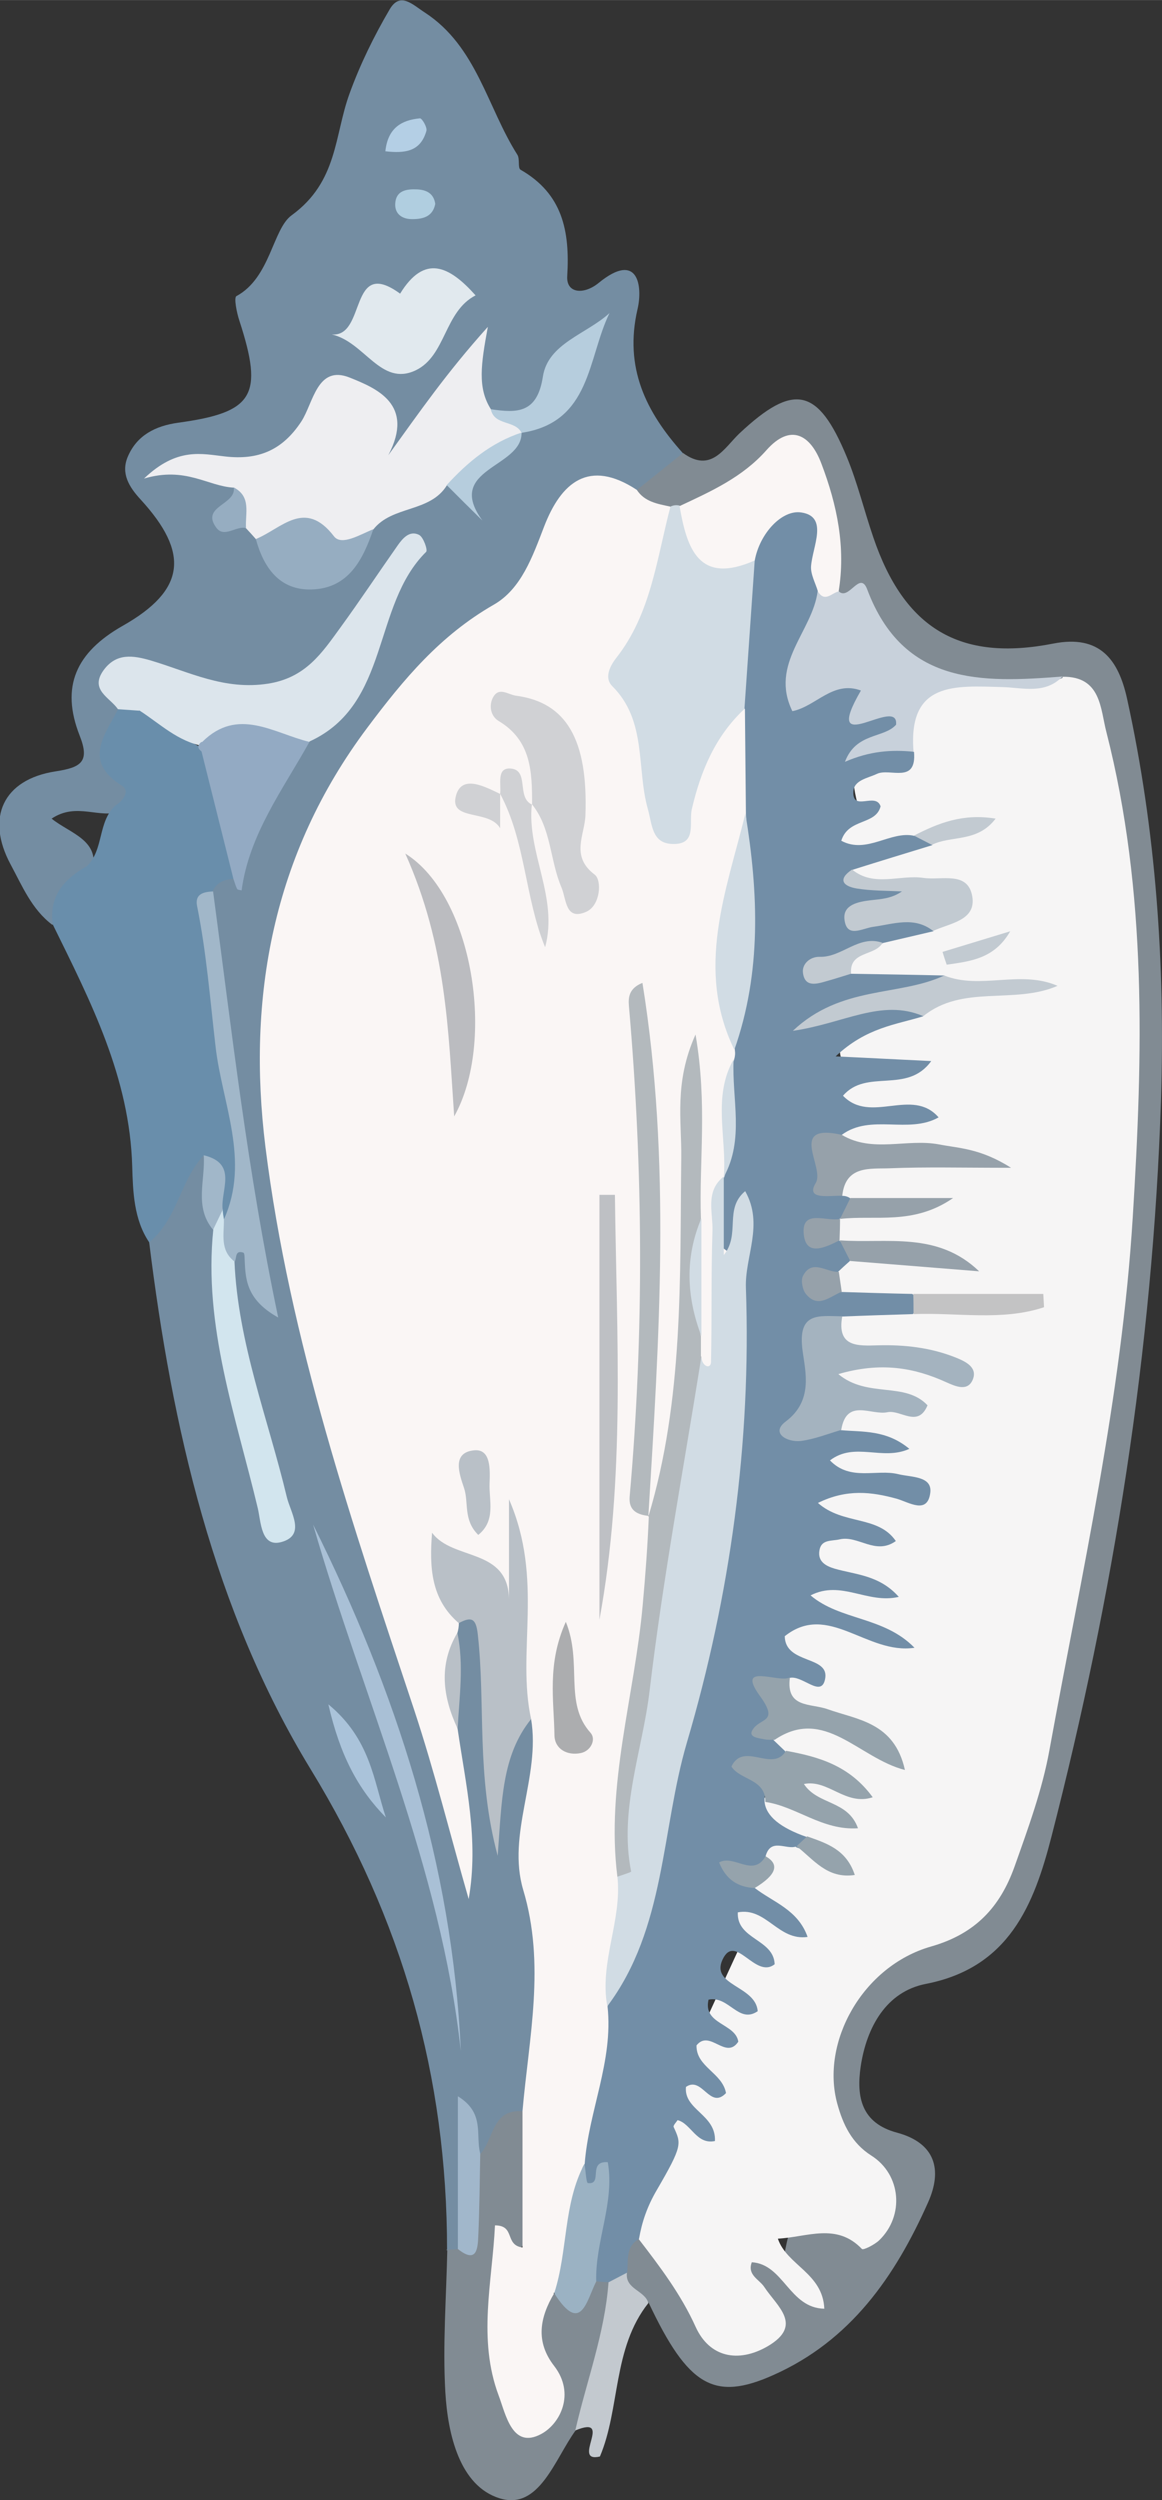 <?xml version="1.0" encoding="UTF-8"?><svg id="Layer_1" xmlns="http://www.w3.org/2000/svg" width="16.68mm" height="35.87mm" viewBox="0 0 47.28 101.67"><rect x="0" y="0" width="47.28" height="101.67" fill="#333333" stroke="none"/><defs><style>.cls-1{fill:#f6f5f5;}.cls-1,.cls-2,.cls-3,.cls-4,.cls-5,.cls-6,.cls-7,.cls-8,.cls-9,.cls-10,.cls-11,.cls-12,.cls-13,.cls-14,.cls-15,.cls-16,.cls-17,.cls-18,.cls-19,.cls-20,.cls-21,.cls-22,.cls-23,.cls-24,.cls-25,.cls-26,.cls-27,.cls-28,.cls-29,.cls-30,.cls-31,.cls-32,.cls-33,.cls-34{stroke-width:0px;}.cls-2{fill:#b9c0c7;}.cls-3{fill:#c2cad1;}.cls-4{fill:#b4cfe5;}.cls-5{fill:#818b93;}.cls-6{fill:#aac3da;}.cls-7{fill:#bbbcc0;}.cls-8{fill:#96a1aa;}.cls-9{fill:#b0cee0;}.cls-10{fill:#a9c0d6;}.cls-11{fill:#d0d1d4;}.cls-12{fill:#d2e5ee;}.cls-13{fill:#c3c3c4;}.cls-14{fill:#a1b7c9;}.cls-15{fill:#acadaf;}.cls-16{fill:#a4b3bf;}.cls-17{fill:#9bb2c3;}.cls-18{fill:#728ea7;}.cls-19{fill:#e1e9ee;}.cls-20{fill:#748da2;}.cls-21{fill:#96adc1;}.cls-22{fill:#a1b7cb;}.cls-23{fill:#dce5ec;}.cls-24{fill:#faf6f5;}.cls-25{fill:#c3c9cf;}.cls-26{fill:#698eab;}.cls-27{fill:#c8d1db;}.cls-28{fill:#b3b9bd;}.cls-29{fill:#95a3ac;}.cls-30{fill:#eeeef1;}.cls-31{fill:#93aac3;}.cls-32{fill:#bec0c4;}.cls-33{fill:#d1dce4;}.cls-34{fill:#b6cddd;}</style></defs><path class="cls-20" d="M18.19,91.49c0-7.04-1.81-13.42-5.55-19.54-3.95-6.47-5.64-13.9-6.57-21.43-.12-.68-.79-1.74.84-1.23.1.03.11,0,.1-.21-.03-1-.11-2.03,1.32-2.13.75.86.35,2.01.74,2.96-.3,3.91,1.11,7.51,1.92,11.23-.39-3.33-2.12-6.41-1.85-9.87.29-1.15.7-1.09,1.36.02-1.53-4.51-1.31-9.14-2.29-13.58-.11-.49-.07-1,.09-1.49.17-.4.43-.68.89-.7-.25.16.32-.2.22.06-.04.11.22.2.22.14.19-2.26,1.24-4.12,2.69-5.79,1.32-.95,2.28-2.1,2.48-3.82.14-1.17,1.16-1.94,1.54-3.05-.72.89-1.45,1.76-2.01,2.77-1.57,2.84-3.66,2.92-6.37,2.25-.62-.16-1.21-.43-1.84-.57-1.27-.3-1.32.37-1.02,1.31-.18,1.06-.54,2.11.25,3.14.27.35,0,.79-.42,1.02-.86.35-1.8-.38-2.83.31.75.61,2.03.88,1.64,2.2-.52.72-.94,1.52-1.61,2.12-.84-.63-1.23-1.59-1.7-2.46-1.02-1.9-.3-3.45,1.82-3.78,1.04-.16,1.42-.38.99-1.46-.78-1.99-.15-3.38,1.75-4.46,2.58-1.46,2.72-2.97.73-5.14-.47-.51-.81-1.06-.52-1.74.37-.87,1.12-1.25,2.04-1.38,3.09-.42,3.49-1.11,2.5-4.15-.11-.33-.23-.94-.12-1,1.39-.75,1.47-2.73,2.25-3.29,1.88-1.37,1.73-3.24,2.35-4.94.43-1.19,1-2.35,1.64-3.44.43-.72.93-.18,1.43.14,2.11,1.38,2.53,3.84,3.76,5.78.11.17.01.54.13.61,1.71.98,2.01,2.49,1.9,4.32-.05.72.68.77,1.27.29,1.64-1.34,1.8.17,1.59,1.06-.55,2.38.34,4.18,1.84,5.85-.16,1.13-1,1.45-1.94,1.67-1.74-.21-2.88.5-3.47,2.18-.39,1.11-1.05,2.09-2.04,2.72-2.03,1.31-3.47,3.14-5.01,4.96-1.72,2.03-2.33,4.37-3.12,6.75-2.66,8.01.2,15.47,2.16,23,1.43,5.47,3.75,10.69,4.66,16.1-.34-1.64-.69-3.5-.98-5.37.03-1.35.07-2.7.16-4.05.06-.22.17-.42.32-.6,2.03-.57,1.64,1.19,1.64,2.02.02,2.23-.03,4.47-.04,6.7-.07-1.28-.09-2.56.25-3.81.21-.76.53-1.42,1.48-.7.15.25.32.52.28.8-.63,4.39.55,8.77.09,13.16-.07.64-.17,1.27-.56,1.81-.84.51-1.08,1.73-2.22,1.89-.2-.02-.38-.43-.38-.31.01,1.39.38,2.8-.36,4.13-.18.13-.37.14-.55.02Z"/><path class="cls-5" d="M25.92,19.92c.62-.5,1.25-1,1.87-1.5,1.15.83,1.67-.2,2.3-.8,2.2-2.06,3.19-1.87,4.36.95.44,1.06.71,2.19,1.08,3.27,1.26,3.72,3.52,5.08,7.33,4.33,1.89-.37,2.65.65,3,2.25,1.18,5.37,1.55,10.81,1.38,16.29-.33,10.17-1.93,20.16-4.46,29.99-.71,2.76-1.72,5.32-5.11,5.98-1.6.31-2.41,1.75-2.65,3.36-.18,1.23.02,2.3,1.48,2.69,1.55.42,1.86,1.5,1.26,2.84-1.34,3.01-3.15,5.62-6.3,7.02-2.4,1.07-3.46.46-5.07-2.95-.72-.2-1.28-.54-1.3-1.39.03-.59.09-1.15.79-1.35,1.18.28,1.65,1.3,2.26,2.18.33.47.55,1.01.98,1.42.39.37.85.61,1.37.37.6-.28.46-.8.28-1.31-.31-.89-1.44-2.33.96-1.49.04.01.1.15.11.04.35-2.01.37-2.05,2.33-1.76.61.09,1.15.2,1.48-.46.34-.67.11-1.2-.34-1.76-2.84-3.53-2.1-7.51,2-9.29,2.26-.98,3.34-2.54,3.99-4.7,1.81-5.95,2.51-12.11,3.51-18.21,1.22-7.48,1.37-15.04.37-22.56-.24-1.82-.12-3.98-2.08-5.18-.84-.16-1.7-.15-2.54-.1-2.01.14-3.61-.59-4.72-2.26-.5-.74-1.33-1.02-1.9-1.64-.52-1.42-.18-2.97-.73-4.41-.47-1.24-1.05-1.7-2.14-.67-.91.85-1.95,1.43-3.14,1.77-.21.06-.41.09-.63.1-.71-.05-1.28-.26-1.36-1.09Z"/><path class="cls-26" d="M8.29,46.98c-.97,1.04-1.07,2.61-2.22,3.54-.63-.93-.66-2.08-.69-3.08-.1-3.63-1.69-6.71-3.23-9.84-.17-1.17.47-1.86,1.39-2.38.69-.67.43-1.79,1.15-2.46.33-.2.61-.6.27-.81-1.59-.99-.71-2.04-.16-3.1.24-.28.55-.29.87-.19.75.91,1.86,1.32,2.82,1.93.83,1.62,1.24,3.32,1.01,5.15-.37.02-.68.14-.85.5-.48,1.63,0,3.22.3,4.8.46,2.46.51,4.96.98,7.41.08.43-.05.85-.43,1.14-.24.09-.43.04-.59-.16-.46-.75.07-1.76-.62-2.45Z"/><path class="cls-5" d="M18.19,91.49c.15,0,.29-.02.44-.02,1.1-1.1-.26-2.78.91-3.87.56-.59.46-1.84,1.72-1.74.51,2.1,1.5,4.21-.58,6.1-.6.54-.12,5.26.48,5.79.16.14.36.28.56.17.47-.26.43-.72.31-1.13-.36-1.23-.91-2.46.25-3.58,1.12.33,1.15.32,2.11-.58.24.01.42.13.55.33.46,2.21-.29,4.11-1.52,5.88-.85,1.17-1.48,3.26-3.09,2.76-1.62-.5-2.11-2.59-2.21-4.32-.11-1.92.04-3.86.08-5.79Z"/><path class="cls-25" d="M23.41,98.83c.46-2.01,1.2-3.95,1.35-6.02.12-.37.25-.74.75-.39-.09.68.73.72.87,1.24-1.46,1.84-1.14,4.28-1.97,6.24-1.2.28.6-1.72-1-1.06Z"/><path class="cls-24" d="M22.55,93.26c-.59.99-.77,1.97,0,2.96.87,1.13.24,2.36-.54,2.77-1.17.62-1.43-.8-1.72-1.57-.86-2.3-.26-4.62-.15-6.92.84,0,.38.8,1.12.9,0-1.87,0-3.71,0-5.55.26-2.99.94-5.95.03-8.99-.68-2.28.71-4.6.32-6.95-.85-.95-.98-2.06-.7-3.24.29-1.21.48-2.4.06-3.38-.03.2.16.61.19,1.04.04.44.03.95-.41,1.14-.56.25-.7-.32-.88-.68-.33-.7-.89-1.07-1.6-1.34-.32,1,.66,1.67.4,2.56,0,.13-.02.27-.06.4-.19,1.3-.39,2.6.01,3.9.33,2.27.87,4.52.45,6.92-.74-2.57-1.38-5.16-2.22-7.7-2.5-7.51-5.07-15.03-6.05-22.89-.75-6.05.28-11.89,4.14-17.04,1.49-1.99,2.97-3.76,5.15-5.01,1.12-.64,1.58-1.96,2.05-3.18.69-1.79,1.82-2.77,3.77-1.49.32.49.85.57,1.36.68.99,1.34-.09,2.47-.43,3.63-.59,2.03-1.36,3.96-.35,6.11.38.8.22,1.83.86,3.04.29-1.62,1.02-2.73,1.6-3.91.34-.69.81-1.28,1.62-.44.55,1.27.3,2.6.35,3.9-.03,1.29-.18,2.52-.88,3.67-.62,1.03-.5,2.19-.16,3.31.24.82.57,1.61.48,2.49-.01.24-.05.47-.1.7-.51,1.46-.12,3-.38,4.49-.03.24-.09.48-.17.71-.35,2.14.12,4.31-.21,6.44-.08.53-.1,2.24-1.33.58-.05-.38-.05-.77-.05-1.15,0-1.54,0-3.09,0-4.63,0-1.8,0-3.6,0-4.94-.07,4.13.21,8.72-.29,13.3-.15,1.35.14,2.92-1.38,3.8-.78-.74-.29-1.66-.25-2.46.29-5.64.29-11.28,0-15.91.26,2.44.13,5.9.19,9.36.05,2.52-.19,5.02-.31,7.53-.03.6-.1,1.14.44,1.55,1.11,2.2.04,4.39-.19,6.54-.28,2.64-.77,5.24-.65,7.91.23,1.77-.63,3.45-.42,5.22.21,2.25-.43,4.37-1.02,6.5-.38,1.08-.47,2.22-.7,3.33-.16.77-.22,1.57-1.03,1.99Z"/><path class="cls-30" d="M10.41,21.92c-.13-.15-.27-.3-.4-.44-.68-.4.1-1.23-.5-1.65-1.07-.06-1.95-.87-3.65-.37,1.35-1.29,2.36-1,3.29-.9,1.36.16,2.34-.25,3.11-1.42.49-.75.64-2.31,1.96-1.79,1.1.44,2.67,1.09,1.58,3.16,1.28-1.77,2.36-3.34,4.05-5.22-.28,1.52-.43,2.49.13,3.36.14.68,1.44-.15,1.25.96h0c-.98.77-1.89,1.62-3.05,2.13-.69,1.11-2.22.81-2.99,1.79-.4.54-1.02,1.1-1.57.69-1.08-.8-2.17-.03-3.21-.29Z"/><path class="cls-23" d="M5.66,28.9c-.29-.02-.58-.04-.86-.06-.33-.48-1.16-.78-.59-1.58.52-.72,1.21-.61,1.93-.4,1.55.46,2.99,1.22,4.77.94,1.53-.24,2.19-1.25,2.94-2.28.8-1.1,1.55-2.23,2.33-3.34.21-.3.49-.62.87-.43.18.09.36.62.29.69-2.21,2.18-1.45,6.2-4.74,7.71-.19.21-.5.58-.67.44-1.18-.97-2.44-.06-3.65-.25-1.04-.18-1.77-.91-2.61-1.45Z"/><path class="cls-2" d="M18.67,66.01c-1.14-.98-1.2-2.27-1.09-3.68.84,1.15,3.1.6,3.13,2.71v-4.07c1.43,3.28.3,6.2.9,8.94-1.2,1.49-1.19,3.33-1.36,5.56-.88-3.27-.49-6.17-.81-9.01-.07-.64-.25-.73-.76-.46Z"/><path class="cls-10" d="M12.74,62c3.37,6.76,5.67,13.81,6.01,21.41-.81-7.47-3.96-14.29-6.01-21.41Z"/><path class="cls-31" d="M8.23,30.17c1.45-1.44,2.91-.35,4.36,0-1.08,1.94-2.45,3.75-2.76,6.04-.06-.02-.16-.02-.18-.06-.07-.13-.1-.27-.15-.4-.43-1.73-.87-3.46-1.3-5.19-.12-.1-.16-.18-.11-.27.05-.08.09-.12.14-.12Z"/><path class="cls-19" d="M13.5,13.6c1.42.12.68-3.19,2.78-1.66.99-1.61,1.99-1.14,3.07.07-1.28.66-1.2,2.46-2.44,3.05-1.42.67-2.07-1.16-3.41-1.46Z"/><path class="cls-12" d="M9.06,49.2c.01.13.03.26.05.38.66.44-.07,1.23.43,1.71.14,3.33,1.37,6.41,2.13,9.59.15.63.79,1.55-.22,1.83-.83.23-.83-.81-.96-1.37-.89-3.74-2.22-7.41-1.81-11.35-.25-.45-.36-.83.39-.81Z"/><path class="cls-14" d="M9.54,51.3c-.6-.46-.42-1.11-.43-1.71,1.08-2.39-.08-4.73-.34-7.04-.22-1.89-.37-3.82-.75-5.7-.1-.5.26-.58.65-.6.76,5.66,1.39,11.34,2.65,17.33-1.36-.76-1.33-1.63-1.37-2.46,0-.06-.01-.17-.05-.18-.35-.11-.26.21-.35.37Z"/><path class="cls-21" d="M10.41,21.92c1.04-.42,1.99-1.66,3.18-.11.31.4,1.07-.08,1.6-.29-.42,1.24-1.01,2.41-2.51,2.45-1.3.04-1.95-.88-2.27-2.05Z"/><path class="cls-34" d="M21.22,17.6c-.26-.53-1.11-.28-1.25-.96,1.08.16,1.89.17,2.12-1.33.21-1.35,1.77-1.72,2.71-2.58-.9,1.84-.74,4.44-3.58,4.87Z"/><path class="cls-22" d="M19.54,87.59c-.02,1.12-.03,2.24-.08,3.36-.02.5-.07,1.12-.83.51,0-2.07,0-4.14,0-6.21,1.11.68.71,1.57.91,2.33Z"/><path class="cls-6" d="M15.7,73.91c-1.13-1.15-1.86-2.51-2.34-4.6,1.72,1.42,1.84,3.1,2.34,4.6Z"/><path class="cls-34" d="M18.17,19.73c.86-.94,1.81-1.73,3.05-2.14.04,1.44-3.15,1.45-1.59,3.58-.49-.48-.97-.96-1.46-1.45Z"/><path class="cls-9" d="M17.71,8.29c-.1.52-.5.62-.94.62-.4,0-.7-.2-.69-.61.02-.56.46-.62.9-.6.38.02.67.17.73.59Z"/><path class="cls-14" d="M9.06,49.2c-.13.27-.26.54-.39.81-.78-.93-.31-2.01-.38-3.03,1.41.34.67,1.43.77,2.22Z"/><path class="cls-4" d="M15.68,6.15c.1-.95.66-1.27,1.41-1.34.08,0,.3.36.26.51-.24.85-.88.92-1.67.83Z"/><path class="cls-2" d="M18.62,70.3c-.61-1.3-.78-2.6-.01-3.9.27,1.3.08,2.6.01,3.9Z"/><path class="cls-21" d="M9.51,19.82c.73.38.46,1.06.5,1.65-.41-.09-.88.41-1.2,0-.67-.89.82-.94.7-1.65Z"/><path class="cls-1" d="M43.24,27.52c1.57-.02,1.53,1.31,1.78,2.26,1.66,6.5,1.48,13.12,1.07,19.72-.45,7.32-2.08,14.48-3.39,21.67-.29,1.61-.87,3.19-1.42,4.74-.58,1.62-1.57,2.73-3.4,3.25-2.79.8-4.5,3.9-3.81,6.4.23.83.58,1.59,1.38,2.1,1.22.77,1.36,2.45.32,3.45-.19.18-.65.41-.7.35-1.03-1.08-2.23-.48-3.42-.42.36,1.08,1.83,1.4,1.89,2.85-1.43-.03-1.65-1.81-2.95-1.89-.2.52.31.7.51,1.01.52.79,1.6,1.55.13,2.41-1.2.69-2.36.44-2.92-.78-.6-1.33-1.45-2.45-2.32-3.58-.75-1.86,1.12-3.09,1.26-4.78.02-.22-.42-2.05,1.16-1.87-.65-.77-.56-1.46.23-2.07l1.47-3.19c.26-.27-.12-.26-.18-.38-.53-.96-.21-1.34.83-1.27.07,0,.27.22.22-.02-.04-.17-.28-.31-.37-.51-.17-.51.41-.98.08-1.5.18-1.06.91-.7,1.54-.59.47.16.96.29,1.35.72-.25-.44-.69-.46-1.03-.66-1.94-.62-1.96-.63-1.52-1.81.27-.09.56-.15.83-.06.51.16,1.01.33,1.43.53-.2-.31-1-.35-.81-.95.18-.58.79-.46,1.36-.39-.7-.31-1.45-.31-2.03-.74-.26-.19-.42-.44-.43-.77,1.25-1.84,2.62-.25,3.78-.18-.76-1.09-3.4.24-3.3-2.36.17-.18.42-.3.15-.65-1.11-1.47,0-1.74,1.1-1.8.76-.04,1.51.25,2.22.56-.12-.17-.34-.12-.49-.22-.66-.41-2.13-.02-1.91-1.21.19-1.01,1.44-.44,2.27-.48-.87-.22-2.15.18-2.13-1.25.02-1.14.99-.97,1.76-.96-.6-.15-1.81,0-1.63-.87.34-1.64,1.9-.59,2.76-.92-.73-.25-2.18.57-2.31-.88-.1-1.07,1.12-.76,1.83-.83-.48-.07-1.05.05-1.44-.43-.17-1.78,1.2-1.11,1.91-1.31-.33-.05-.81.05-1.26-.1-.35-.12-.66-.32-.67-.74,0-.52.36-.8.81-.83.97-.07,1.96-.2,2.91.13-.8-.37-1.66-.1-2.48-.21-1.29-.18-1.84-.74-.93-1.97.89-.29,1.81-.11,2.71-.17,1.35,0,2.7,0,4.05,0,.29,0,.01-.37.08-.09-1.34.19-2.69.03-4.03.09-.95-.06-1.92.15-2.85-.2-.34-.23-.43-.56-.43-.94.05-.35.22-.64.52-.83,1.29-.3,2.58-.27,3.79.08-1.13-.54-2.44-.08-3.68-.35-.2-.09-.36-.23-.49-.41-.07-.22-.08-.43-.03-.65.1-.21.25-.36.46-.46,1.26-.26,2.55.06,3.51-.26-.97.06-2.24.31-3.51,0-.22-.1-.37-.27-.45-.5.04-1.28.97-1.48,1.94-1.5,1.38-.04,2.78-.15,4.25.2-2.03-.67-4.13.39-6.02-.68.16-1.71,1.64-.85,2.31-1.28-.03,0-.22,0-.41.02-.67.04-1.59.55-1.84-.45-.27-1.1.72-1.18,1.43-1.31-.52-.05-1.31.14-1.45-.66-.12-.73.49-1.15,1.11-1.41.66-.28,1.37-.42,2.05-.64,1.15-.71,2.4-.68,3.45-.52-.75.13-1.7-.4-2.68-.09-1.16.01-2.33.26-3.43-.33-.74-1.13.2-1.4.91-1.8.71-.26,1.45-.43,2.15-.72.26-.29,1.52-.46.15-.96-.58-.21-1.26-.01-1.87-.12-.62-.11-1.51.08-1.47-1.02.92-.78,2.18-.61,3.19-1.13.4-.11.8-.21,1.1-.34-.57.13-1.19.33-1.79.62-.56.07-1.11.14-1.65.34-.48.17-1.02.13-1.29-.39-.3-.57.08-.9.54-1.18.1-.06.36.05.27-.34-.32-1.33-.3-1.38.68-1.84.46-.21.93-.33,1.08-.89.03-1.83.97-2.47,2.76-2.36,1.25.07,2.55.29,3.78-.2Z"/><path class="cls-18" d="M32.4,75.09c-.41.15-1.04-.37-1.25.4.6.69-1.37.49-.44,1.29.75.58,1.76.88,2.15,1.99-1.2.17-1.68-1.22-2.84-1-.05,1.11,1.46,1.08,1.5,2.11-.79.62-1.6-1.3-2.12-.19-.5,1.06,1.35,1.06,1.43,2.1-.78.53-1.17-.64-2-.47-.24,1.01,1.1.96,1.21,1.71-.51.76-1.16-.52-1.7.15-.02.88,1.05,1.11,1.2,1.94-.66.69-.97-.71-1.63-.25-.09.94,1.23,1.12,1.18,2.2-.75.16-.97-.71-1.52-.85-.05.08-.19.22-.16.28.31.68.37.75-.69,2.57-.38.65-.6,1.28-.72,1.98-.56.32-.43.88-.48,1.37-.25.13-.5.26-.75.39-.16,0-.33-.02-.49-.03-.46-.34-.47-.84-.42-1.34.07-.78.37-1.5.53-2.25.13-.6-.9.56-.78-.39.04-.28,0-.56.18-.8.16-2.15,1.17-4.18.93-6.4,1.71-7.16,3.77-14.24,4.67-21.58.27-2.23.36-4.45.23-6.65-.05-.83,1.13-1.79-.3-2.68-.39-.24-.33-1.88.15-2.83h0c.54-1.55-.15-3.21.4-4.77.04-.13.05-.26.03-.39-.04-3.21.68-6.39.45-9.61-.01-1.42-.03-2.83-.04-4.25-1.3-1.9-.11-3.86-.14-5.79.04-.36.1-.72.29-1.02.56-.82,1.13-1.84,2.31-1.5,1.17.34.94,1.42.81,2.35-.04.28.03.57.06.85.33,1.57-1.18,2.73-1.02,4.55,1.7-1.56,2.69-.03,3.87.64.27.15.37.42.27.73-.1.32.13.82.43.93.11,1.32-.98.64-1.51.89-.38.18-.94.25-.96.73-.03.82.91,0,1.11.59-.2.78-1.31.47-1.6,1.4,1.04.56,2-.42,2.97-.2.44-.25.79-.33.73.38-1.08.33-2.16.66-3.24,1,.45,1.4,1.84.04,2.5.86.02.7-.5.72-.98.78.61.22,1.63-.38,1.77.86l-2.06.48c-.43.4-1.06.06-1.54.55-.59.6.03.53.25.7,1.27.02,2.53.04,3.8.07.2.82-.47.82-.9.8-1.32-.05-2.48.65-3.43.62.53-.17,1.44-.22,2.31-.48.47-.15,1.19-.18,1.15.72-1.1.34-2.31.45-3.56,1.63,1.53.07,2.61.13,3.89.19-.98,1.36-2.63.29-3.59,1.41,1.13,1.17,2.81-.36,3.89.88-1.23.69-2.76-.16-3.94.71-.51.83-.74,1.66.02,2.48.11,0,.22.03.31.09.27.49-.19.61-.42.85h0c-.34.28-.65.57-.02.87h0c.25.23.71.36.43.85-.16.14-.31.28-.47.43-.56.36-.56.64.12.82.97.03,1.94.06,2.9.08.3.27.3.54.02.82-.97.03-1.93.06-2.9.1-1.77.97-.71,2.85-1.29,4.21-.08.18.9,0,1.26.41.9.08,1.85-.02,2.79.76-1.1.5-2.22-.3-3.23.47.83.86,1.89.34,2.78.56.53.13,1.4.07,1.3.77-.12.87-.85.38-1.36.23-1.02-.28-2.03-.41-3.21.17,1.03.91,2.44.49,3.17,1.55-.83.59-1.53-.24-2.28-.07-.34.08-.76-.01-.83.46-.07.44.25.62.61.73.86.25,1.83.26,2.62,1.15-1.28.3-2.34-.7-3.59-.06,1.22,1.03,2.98.85,4.23,2.13-1.94.29-3.51-1.88-5.28-.47.02,1.16,1.85.77,1.64,1.75-.16.78-.94-.2-1.46-.05-.25.12-.63.47-.61.48,1.04.71-.17,1.38-.02,2.05.16.15.31.3.47.45.01.07.06.18.04.2-.52.41-.93,1.26-.88,1.87q.1.85,1.7,1.41c.08.38.03.62-.44.41Z"/><path class="cls-33" d="M30.71,22.77c-.14,2.02-.28,4.04-.42,6.06-1.19,1.11-1.78,2.53-2.14,4.07-.13.57.23,1.46-.8,1.42-.83-.03-.81-.78-.99-1.42-.47-1.67-.03-3.59-1.45-5-.3-.3-.15-.74.16-1.14,1.42-1.8,1.65-4.04,2.21-6.16.12-.06.25-.07.37-.04.73,1.13,1.56,2.13,3.06,2.21Z"/><path class="cls-27" d="M37.17,30.57c-.9-.09-1.78-.03-2.79.41.45-1.2,1.59-.95,2.08-1.51.12-1.23-3.11,1.5-1.43-1.39-1.14-.42-1.83.65-2.79.84-.94-1.93.82-3.24,1.03-4.88.28-.07.57-.15.85,0,.42.42.87-.88,1.17-.06,1.47,3.89,4.65,3.79,7.94,3.53-.71.74-1.63.45-2.45.43-1.91-.05-3.84-.24-3.61,2.62Z"/><path class="cls-24" d="M34.13,24.05c-.28.05-.57.47-.85,0-.1-.34-.3-.69-.28-1.02.06-.81.72-2.02-.39-2.19-.79-.13-1.7.85-1.9,1.95-2.28,1.01-2.76-.48-3.06-2.21,1.28-.6,2.56-1.17,3.54-2.28.98-1.1,1.79-.62,2.23.55.64,1.68,1,3.41.7,5.22Z"/><path class="cls-17" d="M23.78,87.99c.05.27.07.78.14.79.63.08-.03-.91.81-.85.29,1.64-.52,3.22-.47,4.85-.4.79-.62,2.19-1.71.48.56-1.72.36-3.62,1.23-5.26Z"/><path class="cls-33" d="M29.45,47.85v3.19c.69-.86,0-1.87.87-2.6.77,1.36-.02,2.66.03,3.94.22,6.29-.64,12.51-2.4,18.48-1.05,3.57-.86,7.56-3.24,10.73-.33-1.8.61-3.5.41-5.28.54-6.53,1.91-12.96,2.58-19.47.07-.64-.22-1.51.83-1.68.02.07.02.14.05.21.11.25.35.26.35.01.04-1.78,0-3.56.06-5.34.02-.74-.3-1.59.45-2.19Z"/><path class="cls-28" d="M28.54,55.16c-.72,4.53-1.57,9.05-2.11,13.61-.29,2.43-1.25,4.82-.75,7.34,0,.03-.36.14-.56.21-.47-3.75.7-7.36,1.03-11.04.11-1.21.2-2.41.25-3.62l-.02.02c1.44-4.78,1.28-9.69,1.34-14.6.02-1.49-.3-3.05.58-5.01.49,2.84.14,5.17.22,7.48-.31,1.6-.31,3.2,0,4.8,0,.27,0,.55,0,.82Z"/><path class="cls-11" d="M21.65,32.72c0-1.31-.02-2.6-1.36-3.4-.32-.19-.41-.62-.23-.96.24-.44.6-.12.93-.07,2.06.27,2.94,1.79,2.83,4.87-.03.8-.62,1.66.38,2.41.29.22.24,1.25-.35,1.51-.85.37-.8-.5-1-.98-.48-1.11-.41-2.41-1.21-3.4h0Z"/><path class="cls-28" d="M26.41,61.65c-.47-.05-.84-.21-.79-.79.59-6.65.55-13.3-.03-19.95-.03-.35,0-.72.55-.94,1.17,7.25.68,14.47.24,21.7,0,0,.02-.02.02-.02Z"/><path class="cls-32" d="M25.02,48.59c.07,5.76.43,11.53-.63,17.28v-17.28c.21,0,.42,0,.63,0Z"/><path class="cls-7" d="M18.48,45.4c-.24-3.46-.31-6.94-1.99-10.69,2.76,1.72,3.69,7.67,1.99,10.69Z"/><path class="cls-33" d="M30.33,33.08c.53,3.24.66,6.45-.45,9.61-1.6-3.29-.33-6.44.45-9.61Z"/><path class="cls-11" d="M21.64,32.71c-.21,1.97,1.09,3.78.54,5.81-.83-2.03-.79-4.3-1.83-6.24h0c.05-.38-.15-1.04.39-1.03.83.03.25,1.18.91,1.47,0,0,0-.01,0-.01Z"/><path class="cls-15" d="M23.02,65.95c.69,1.68-.09,3.3,1.01,4.52.23.26.02.73-.39.82-.56.12-1.07-.16-1.08-.72-.02-1.42-.31-2.89.46-4.61Z"/><path class="cls-2" d="M19.45,62.41c-.61-.61-.37-1.31-.57-1.9-.2-.59-.5-1.44.41-1.53.69-.07.65.79.63,1.34-.03.7.27,1.51-.46,2.1Z"/><path class="cls-11" d="M20.35,32.28v1.4c-.46-.79-2.11-.26-1.79-1.35.25-.84,1.17-.34,1.8-.04,0,0,0-.01,0-.01Z"/><path class="cls-33" d="M29.85,43.08c-.08,1.6.45,3.25-.4,4.78.13-1.59-.47-3.25.4-4.78Z"/><path class="cls-33" d="M28.54,54.34c-.61-1.6-.68-3.2,0-4.8,0,1.6,0,3.2,0,4.8Z"/><path class="cls-16" d="M34.23,58.15c-.55.16-1.09.38-1.65.45-.55.06-1.25-.32-.6-.8,1.11-.84.79-2.01.68-2.84-.23-1.63.65-1.44,1.61-1.43-.23,1.27.65,1.2,1.45,1.18,1.08-.03,2.14.09,3.15.49.4.16.9.39.72.88-.2.53-.71.3-1.09.13-1.32-.6-2.67-.83-4.39-.33,1.19.99,2.71.29,3.63,1.27-.39.93-1.09.17-1.63.28-.66.14-1.66-.59-1.88.71Z"/><path class="cls-29" d="M31.14,73.27c.01-.93-1.02-.87-1.38-1.43.5-1.04,1.68.27,2.22-.64,1.33.24,2.59.6,3.53,1.89-1.12.36-1.8-.74-2.8-.54.56.86,1.79.65,2.2,1.8-1.45.1-2.51-.89-3.77-1.07Z"/><path class="cls-3" d="M37.56,41.32c-1.7-.72-3.22.3-5.3.6,1.97-1.86,4.32-1.39,6.16-2.25,1.48.59,3.09-.24,4.61.42-1.77.77-3.86-.07-5.47,1.24Z"/><path class="cls-3" d="M37.97,37.86c-.77-.61-1.62-.28-2.44-.17-.45.06-1.08.48-1.17-.3-.07-.6.56-.72,1.06-.78.42-.05.84-.06,1.28-.36-.62-.03-1.24-.02-1.85-.12-.53-.09-.79-.36-.18-.77.89.73,1.94.2,2.9.34.74.11,1.81-.29,1.99.75.17.99-.92,1.09-1.6,1.41Z"/><path class="cls-8" d="M34.28,48.63c-.48-.03-1.53.2-1.09-.52.39-.63-1.17-2.46,1.06-1.96,1.25.75,2.65.14,3.96.39.83.16,1.68.16,2.93.95-2.01,0-3.48-.04-4.94.02-.79.03-1.8-.13-1.93,1.12Z"/><path class="cls-29" d="M31.51,70.75c-.14,0-.28.01-.42-.02-.24-.05-.71-.08-.43-.44.32-.43,1.03-.26.26-1.32-1-1.38.74-.52,1.22-.75-.17,1.26.85,1.04,1.54,1.29,1.21.43,2.71.53,3.14,2.47-1.89-.48-3.27-2.61-5.31-1.22Z"/><path class="cls-8" d="M34.6,51.29c-.14-.28-.29-.56-.43-.85,1.92.14,3.96-.38,5.67,1.26-1.75-.14-3.49-.28-5.24-.42Z"/><path class="cls-13" d="M37.17,53.44c0-.27,0-.55-.01-.82,1.76,0,3.52,0,5.29,0,.01.18.02.36.03.54-1.71.57-3.53.21-5.3.28Z"/><path class="cls-8" d="M34.18,49.57c.14-.28.28-.57.42-.85,1.28,0,2.56,0,4.18,0-1.62,1.12-3.17.68-4.6.85Z"/><path class="cls-3" d="M34.62,39.6c-.33.1-.66.21-.99.3-.41.12-.89.26-.96-.35-.04-.35.29-.65.68-.64.91.03,1.59-.91,2.56-.57-.3.55-1.36.32-1.28,1.25Z"/><path class="cls-3" d="M41.11,37.86c-.64,1.13-1.62,1.23-2.59,1.37-.06-.17-.12-.35-.17-.52.92-.28,1.84-.56,2.76-.84Z"/><path class="cls-3" d="M37.92,34.36c-.24-.13-.49-.25-.73-.38.99-.51,1.99-.91,3.32-.69-.75.99-1.82.67-2.6,1.07Z"/><path class="cls-29" d="M30.71,76.78c-.7-.03-1.18-.36-1.45-1.04.61-.34,1.38.63,1.89-.25q.88.49-.44,1.29Z"/><path class="cls-8" d="M34.25,52.53c-.48.19-.97.7-1.46.09-.14-.17-.21-.55-.12-.73.37-.72.97-.13,1.46-.17.04.27.08.54.12.82Z"/><path class="cls-29" d="M32.4,75.09c.15-.14.29-.27.44-.41.79.28,1.6.53,1.94,1.57-1.13.17-1.68-.64-2.37-1.17Z"/><path class="cls-8" d="M34.16,50.44c-.58.29-1.39.69-1.46-.29-.07-.99.94-.46,1.48-.58,0,.29-.01.58-.02.87Z"/></svg>